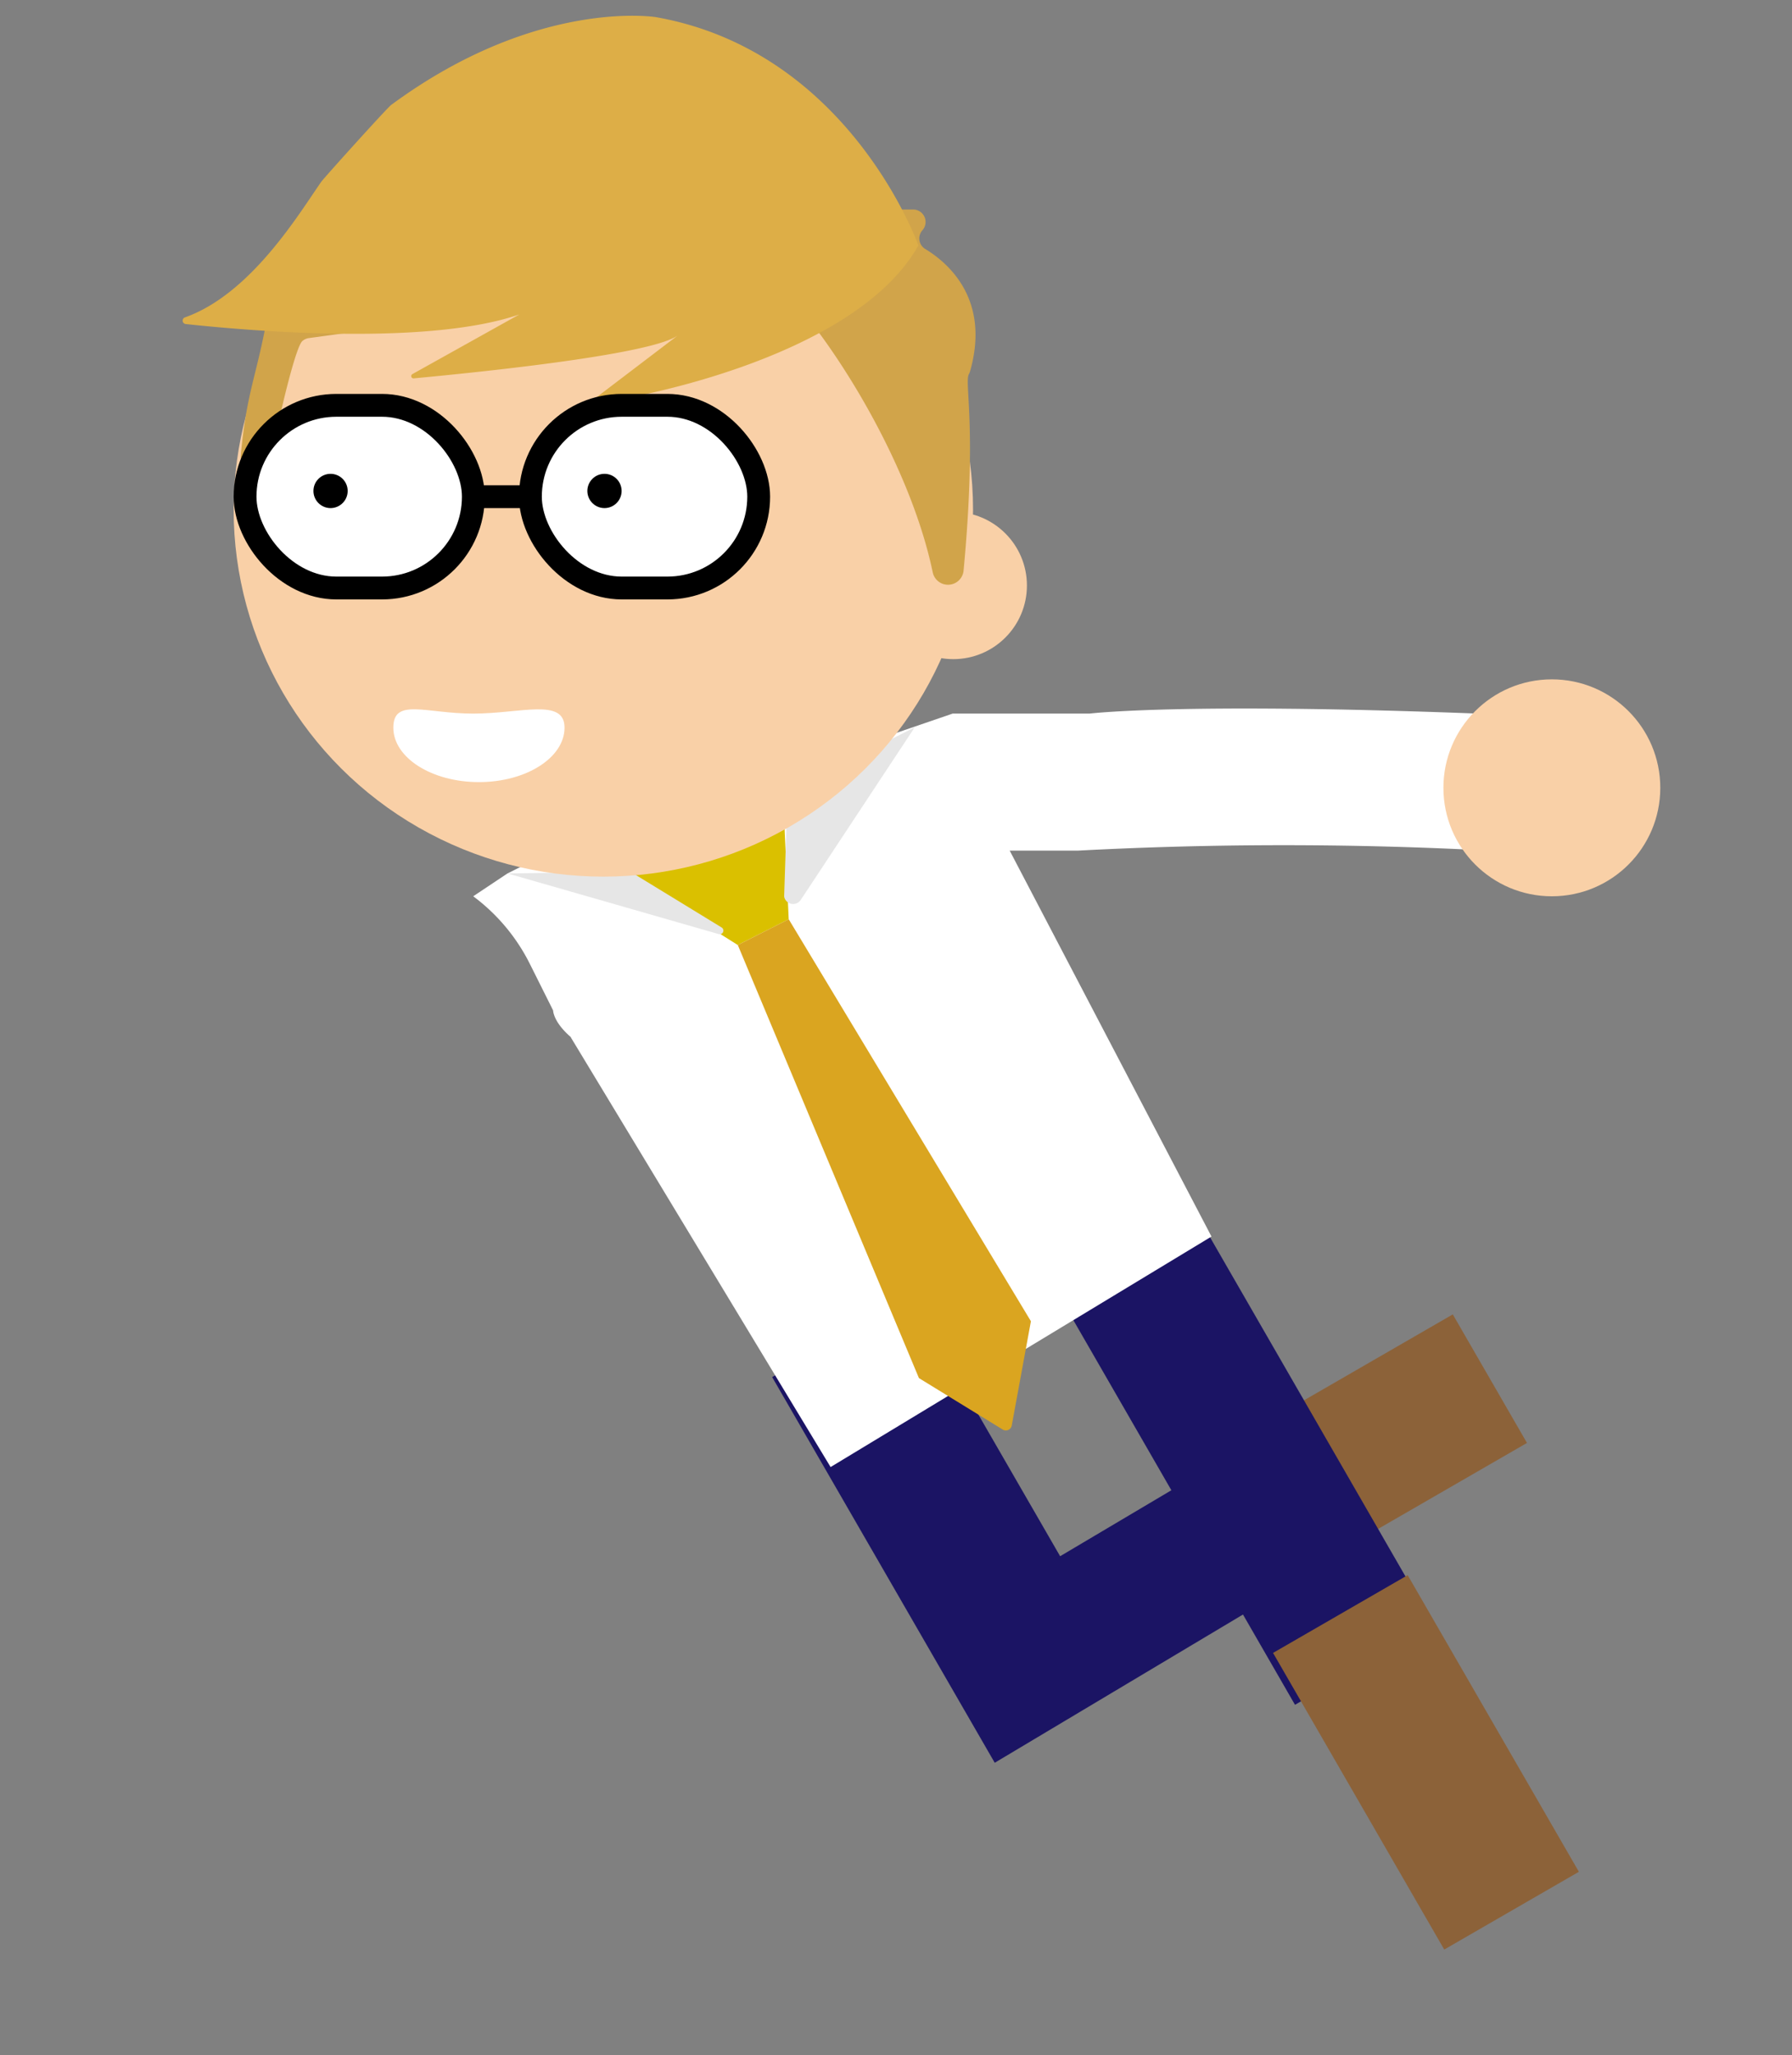 <svg xmlns="http://www.w3.org/2000/svg" viewBox="0 0 157 180">
  <rect x="0" y="0" width="157" height="180" fill="#808080" stroke="none"/>
  <title>Nate_Sprites</title>
  <g id="Layer_2" data-name="Layer 2">
    <g>
      <rect x="103.46" y="121.5" width="29" height="13" transform="translate(284.13 179.87) rotate(150)" style="fill: #8c6239"/>
      <rect x="102.53" y="108.5" width="14" height="40" transform="translate(268.6 185.12) rotate(150.04)" style="fill: #1b1464"/>
      <rect x="109.94" y="147.54" width="30" height="13.62" transform="translate(53.73 339.73) rotate(-120)" style="fill: #8c6239"/>
      <polygon points="87.15 154.39 120.47 134.5 114.47 123.5 92.88 136.3 79.78 113.61 67.65 120.61 87.15 154.39" style="fill: #1b1464"/>
    </g>
    <g>
      <path d="M50,90.84l22.77,37.65,33.37-20.19L88.46,74.5h6a341.54,341.54,0,0,1,36,0l-1-12c-26-1-34,0-34,0h-12l-35,12-4,2-3,2a16.65,16.65,0,0,1,5,6l2,4s0,1,1.56,2.34" style="fill: #fff"/>
      <circle cx="135.96" cy="69" r="9.5" style="fill: #f9d0a7"/>
    </g>
    <g>
      <polygon points="68.6 69.55 69.1 80.51 64.64 82.77 54.77 76.56 68.6 69.55" style="fill: #DAC000"/>
      <path d="M69.1,80.51l21.22,35.21-1.67,9.08a.53.53,0,0,1-.76.43l-7.38-4.53L64.64,82.77Z" style="fill: #DAA520"/>
      <path d="M69,69.33l-.3,9.19a.8.8,0,0,0,1.46.29L80.14,63.7Z" style="fill: #e6e6e6"/>
      <path d="M63.22,81.23l-8-4.89-10.75.16L63,81.82A.32.32,0,0,0,63.22,81.23Z" style="fill: #e6e6e6"/>
    </g>
    <g>
      <ellipse cx="52.86" cy="44.64" rx="32.39" ry="32.14" style="fill: #f9d0a7"/>
      <circle cx="83.52" cy="51.28" r="6.45" style="fill: #f9d0a7"/>
      <path d="M34.46,63.73c0,2.63,3.36,4.77,7.5,4.77s7.5-2.14,7.5-4.77-3.85-1.23-8-1.23S34.46,61.09,34.46,63.73Z" style="fill: #fff"/>
    </g>
    <g>
      <path d="M21.1,39.81C21.61,34.34,22.46,33,23.37,28a1.07,1.07,0,0,1,.57-.78L46.7,15.65a1.07,1.07,0,0,1,.63-.11L69.7,18.35H80a1.09,1.09,0,0,1,.82,1.81h0a1.08,1.08,0,0,0,.23,1.64c2,1.21,5.74,4.39,3.94,10.72a1.22,1.22,0,0,1-.1.24c-.43.8.73,4.45-.47,17.23a1.37,1.37,0,0,1-2.7.15C79.61,40,72.08,28.4,67.65,24.42a1.07,1.07,0,0,0-.93-.23L27,29.62a1.11,1.11,0,0,0-.52.26c-.53.51-1.71,5.17-2.76,10.3A1.31,1.31,0,0,1,21.1,39.81Z" style="fill: #d1a44a"/>
      <path d="M51.88,35.32c2.59-.17,22.9-3.74,28.58-13.82,0,0-6-17-23-20,0,0-10.46-1.7-23.2,7.7-.37.28-5.85,6.35-6.12,6.73C26.23,18.66,22,25.75,16.2,27.8a.3.3,0,0,0,.07.58c5,.54,21,2,29.23-.84l-9.36,5.22a.2.2,0,0,0,.1.38c4.14-.39,20.88-2,23.18-3.79l-7.61,5.79A.1.1,0,0,0,51.88,35.32Z" style="fill: #ddae47"/>
    </g>
    <g>
      <g>
        <rect x="21.46" y="35.5" width="20" height="16" rx="8" transform="translate(62.93 87) rotate(180)" style="fill: #fff;stroke: #000;stroke-miterlimit: 10;stroke-width: 2px"/>
        <rect x="46.46" y="35.5" width="20" height="16" rx="8" transform="translate(112.93 87) rotate(-180)" style="fill: #fff;stroke: #000;stroke-miterlimit: 10;stroke-width: 2px"/>
        <line x1="46.46" y1="43.5" x2="41.46" y2="43.5" style="fill: none;stroke: #000;stroke-miterlimit: 10;stroke-width: 2px"/>
      </g>
      <circle cx="52.96" cy="43" r="1.5"/>
      <circle cx="28.96" cy="43" r="1.5"/>
    </g>
  </g>
</svg>
